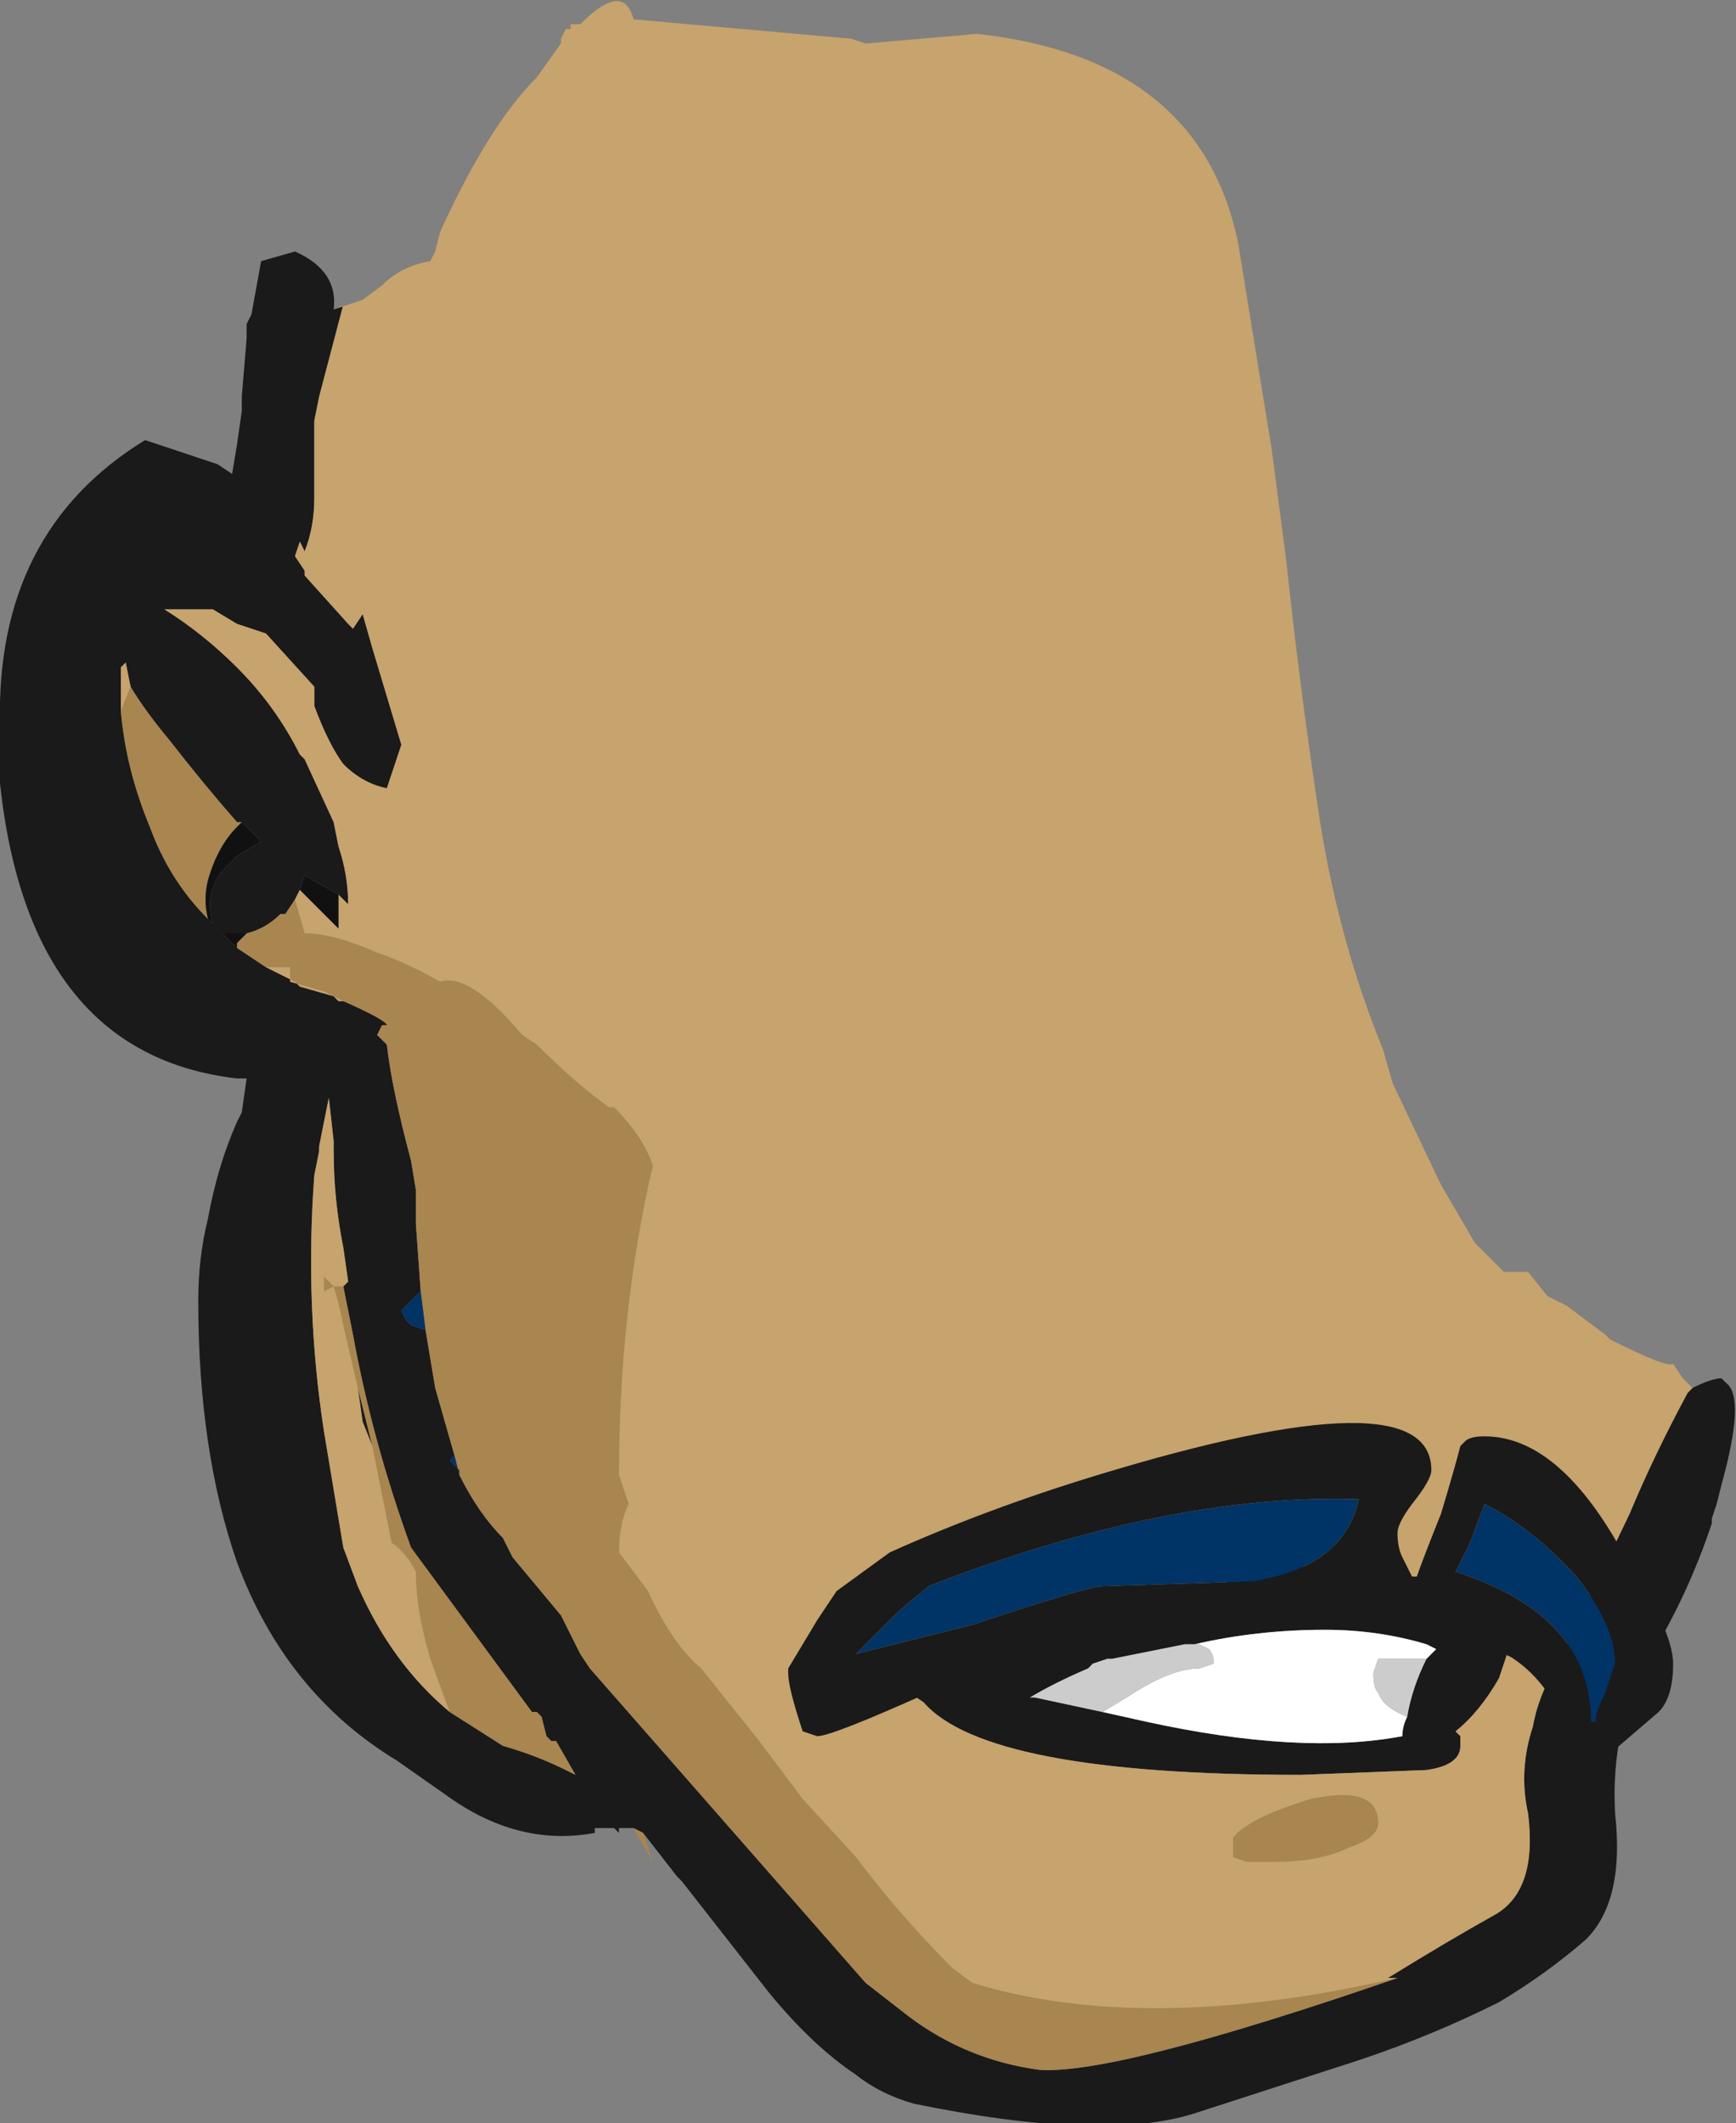 <?xml version="1.0" encoding="UTF-8" standalone="no"?>
<svg xmlns:ffdec="https://www.free-decompiler.com/flash" xmlns:xlink="http://www.w3.org/1999/xlink" ffdec:objectType="shape" height="21.95px" width="17.95px" xmlns="http://www.w3.org/2000/svg">
  <rect width="100%" height="100%" fill="#808080" stroke="none"/>
  <g transform="matrix(1.0, 0.0, 0.0, 1.0, 10.05, 9.05)">
    <path d="M7.45 5.3 Q7.65 5.2 7.75 5.2 L7.8 5.25 Q8.0 5.4 7.75 6.3 L7.7 6.5 7.65 6.65 7.65 6.7 Q7.4 7.45 7.0 8.1 6.6 8.8 6.65 9.7 6.75 10.6 6.35 11.0 5.95 11.35 5.45 11.65 4.75 12.0 4.0 12.25 L2.3 12.8 Q1.35 13.1 -0.6 12.7 -0.95 12.6 -1.2 12.4 -1.65 12.1 -2.1 11.55 L-3.0 10.4 -3.05 10.35 -3.4 9.9 -3.5 9.85 -3.65 9.85 -3.65 9.9 -3.7 9.85 -3.9 9.85 -3.9 9.9 Q-4.7 10.05 -5.45 9.5 L-5.95 9.15 Q-7.1 8.45 -7.6 7.1 -8.0 5.95 -8.0 4.4 -8.0 3.95 -7.9 3.55 -7.8 3.0 -7.6 2.55 L-7.55 2.45 -7.5 2.1 -7.6 2.1 Q-9.75 1.85 -10.05 -0.95 L-10.05 -1.55 Q-10.1 -3.55 -8.55 -4.5 L-7.8 -4.25 -7.65 -4.15 -7.6 -4.45 -7.55 -4.8 -7.55 -4.95 -7.5 -5.55 -7.5 -5.7 -7.45 -5.8 -7.35 -6.35 -7.0 -6.45 Q-6.55 -6.25 -6.6 -5.85 L-6.5 -5.9 -6.75 -4.95 -6.8 -4.7 -6.8 -3.9 Q-6.8 -3.6 -6.9 -3.35 L-6.95 -3.45 -7.0 -3.3 -6.9 -3.15 -6.9 -3.1 -6.45 -2.6 -6.4 -2.55 -6.3 -2.7 -6.2 -2.35 -5.9 -1.35 -6.05 -0.9 Q-6.3 -0.95 -6.5 -1.15 -6.65 -1.35 -6.8 -1.75 L-6.8 -1.95 -7.3 -2.5 -7.6 -2.6 -7.85 -2.75 -8.35 -2.75 Q-7.95 -2.5 -7.6 -2.15 -7.2 -1.75 -6.95 -1.25 L-6.9 -1.2 -6.6 -0.55 -6.55 -0.3 Q-6.45 0.0 -6.45 0.3 -6.5 0.25 -6.55 0.2 L-6.9 0.0 -6.95 0.15 -7.0 0.25 -7.1 0.4 -7.15 0.4 Q-7.3 0.55 -7.5 0.6 L-7.75 0.6 -7.6 0.75 -7.3 0.95 -7.0 1.1 -6.95 1.15 -6.6 1.25 -6.55 1.3 -6.5 1.3 Q-6.05 1.5 -6.05 1.55 L-6.1 1.55 -6.15 1.65 -6.05 1.75 Q-6.0 2.2 -5.8 2.95 L-5.75 3.25 -5.75 3.6 -5.7 4.3 -5.9 4.5 -5.85 4.6 -5.8 4.65 -5.65 4.7 -5.55 5.3 -5.35 6.0 -5.4 6.05 -5.3 6.15 -5.3 6.2 Q-5.1 6.6 -4.85 6.85 L-4.75 7.05 -4.25 7.65 -4.05 8.05 -3.95 8.2 -1.1 11.45 -0.65 11.8 Q-0.05 12.25 0.7 12.35 1.5 12.4 4.4 11.4 L4.3 11.4 Q4.95 11.0 5.4 10.75 5.85 10.5 5.75 9.7 5.65 9.25 5.8 8.8 5.85 8.5 6.05 8.15 L6.2 7.85 6.8 6.6 Q7.05 6.0 7.4 5.35 L7.45 5.3 M-4.15 -8.75 L-4.15 -8.8 -4.15 -8.75 M-8.7 -1.95 L-8.75 -2.2 -8.8 -2.15 -8.8 -1.7 Q-8.75 -1.1 -8.5 -0.5 -8.3 0.05 -7.9 0.45 L-7.85 0.5 Q-7.95 0.15 -7.7 -0.1 L-7.6 -0.2 -7.35 -0.35 -7.55 -0.55 -7.6 -0.55 Q-7.95 -0.95 -8.3 -1.4 -8.55 -1.7 -8.7 -1.95 M-7.1 3.05 L-7.1 3.05 M-6.5 4.25 L-6.45 4.2 -6.5 3.85 Q-6.6 3.35 -6.6 2.85 L-6.6 2.75 -6.65 2.3 -6.75 2.8 -6.75 2.85 -6.8 3.1 Q-6.9 4.45 -6.7 5.75 L-6.5 6.95 -6.35 7.35 Q-6.0 8.15 -5.4 8.65 L-4.85 9.0 Q-4.5 9.1 -4.2 9.25 L-4.1 9.3 -4.3 8.95 -4.35 8.95 -4.4 8.9 -4.45 8.7 -4.5 8.65 -4.55 8.65 -5.8 6.95 Q-6.2 5.85 -6.4 4.75 L-6.5 4.25 M-6.2 5.9 L-6.3 5.65 -6.35 5.3 -6.2 5.9 M-0.25 7.9 L3.65 7.1 5.6 7.85 5.45 8.3 Q5.25 8.65 5.0 8.85 L5.05 8.9 5.05 9.0 Q5.05 9.2 4.7 9.25 L3.4 9.3 Q0.15 9.3 -0.5 8.55 L-0.65 8.45 -0.25 7.9 M4.7 8.1 L4.8 8.0 4.7 7.95 Q4.2 7.8 3.65 7.8 2.95 7.8 2.3 7.95 L2.2 7.95 1.45 8.1 1.4 8.1 1.25 8.15 1.2 8.2 Q0.85 8.35 0.6 8.5 L0.65 8.5 1.35 8.65 1.8 8.75 Q3.4 9.1 4.45 8.9 4.45 8.8 4.5 8.7 4.55 8.4 4.7 8.1" fill="#1a1a1a" fill-rule="evenodd" stroke="none"/>
    <path d="M2.2 7.95 L2.3 7.95 Q2.95 7.8 3.65 7.8 4.2 7.8 4.7 7.95 L4.8 8.0 4.7 8.1 4.2 8.1 4.15 8.25 Q4.15 8.4 4.2 8.45 4.25 8.6 4.5 8.7 4.45 8.8 4.45 8.9 3.4 9.1 1.8 8.75 L1.35 8.65 1.6 8.5 Q2.05 8.2 2.35 8.2 L2.5 8.15 Q2.5 8.05 2.45 8.0 L2.35 7.95 2.2 7.95" fill="#ffffff" fill-rule="evenodd" stroke="none"/>
    <path d="M2.2 7.95 L2.35 7.95 2.45 8.0 Q2.5 8.05 2.5 8.15 L2.35 8.2 Q2.05 8.2 1.6 8.5 L1.35 8.65 0.65 8.5 0.6 8.5 Q0.85 8.35 1.2 8.2 L1.25 8.15 1.4 8.1 1.45 8.1 2.2 7.95 M4.5 8.7 Q4.25 8.6 4.2 8.45 4.15 8.4 4.15 8.25 L4.2 8.1 4.7 8.1 Q4.55 8.4 4.5 8.7" fill="#cccccc" fill-rule="evenodd" stroke="none"/>
    <path d="M-3.4 9.9 L-3.3 10.2 -3.5 9.85 -3.4 9.9 M-7.0 0.25 L-6.9 0.6 Q-6.6 0.6 -6.15 0.8 -5.85 0.9 -5.5 1.1 -5.2 1.0 -4.65 1.65 L-4.5 1.75 Q-4.1 2.15 -3.75 2.4 L-3.7 2.4 Q-3.4 2.7 -3.3 3.0 -3.65 4.5 -3.65 6.2 L-3.55 6.5 Q-3.65 6.7 -3.65 7.0 L-3.35 7.4 Q-3.1 7.95 -2.8 8.2 L-2.2 8.95 -1.75 9.55 -1.2 10.15 Q-0.75 10.75 -0.2 11.3 L0.0 11.45 Q1.8 12.0 4.4 11.4 1.5 12.4 0.7 12.35 -0.05 12.25 -0.65 11.8 L-1.1 11.45 -3.95 8.2 -4.05 8.05 -4.25 7.65 -4.75 7.05 -4.85 6.85 Q-5.1 6.6 -5.3 6.2 L-5.35 6.0 -5.55 5.3 -5.65 4.7 -5.7 4.3 -5.75 3.6 -5.75 3.25 -5.8 2.95 Q-6.0 2.2 -6.05 1.75 L-6.15 1.65 -6.1 1.55 -6.05 1.55 Q-6.05 1.5 -6.5 1.3 L-6.7 1.2 -7.05 1.1 -7.05 0.95 -7.3 0.95 -7.6 0.75 -7.6 0.7 -7.5 0.6 Q-7.3 0.55 -7.15 0.4 L-7.1 0.4 -7.0 0.25 M-8.8 -1.7 L-8.7 -1.95 Q-8.55 -1.7 -8.3 -1.4 -7.95 -0.95 -7.6 -0.55 L-7.55 -0.55 -7.6 -0.5 Q-7.8 -0.3 -7.9 0.05 -7.95 0.25 -7.9 0.45 -8.3 0.05 -8.5 -0.5 -8.75 -1.1 -8.8 -1.7 M-5.4 8.65 L-5.6 8.1 Q-5.75 7.6 -5.75 7.2 -5.85 7.0 -6.0 6.9 L-6.2 5.9 -6.35 5.3 -6.5 4.65 Q-6.55 4.4 -6.6 4.25 L-6.7 4.3 -6.7 4.15 -6.6 4.25 -6.5 4.25 -6.4 4.75 Q-6.2 5.85 -5.8 6.95 L-4.55 8.65 -4.5 8.65 -4.45 8.7 -4.4 8.9 -4.35 8.95 -4.3 8.95 -4.1 9.3 -4.2 9.25 Q-4.5 9.1 -4.85 9.0 L-5.4 8.65 M3.9 10.05 Q3.6 10.2 3.1 10.2 L2.85 10.2 2.7 10.15 2.7 9.95 Q2.85 9.75 3.5 9.55 4.2 9.4 4.2 9.8 4.2 9.95 3.9 10.05" fill="#a9854f" fill-rule="evenodd" stroke="none"/>
    <path d="M-4.15 -8.8 L-4.05 -8.8 Q-3.6 -9.25 -3.5 -8.85 L-1.25 -8.65 -1.1 -8.6 0.05 -8.7 Q2.35 -8.45 2.75 -6.55 L3.1 -4.4 3.25 -3.25 Q3.4 -1.85 3.6 -0.55 3.8 0.7 4.25 1.8 L4.35 2.15 4.85 3.2 5.2 3.8 5.5 4.1 5.75 4.1 5.95 4.35 6.15 4.45 6.55 4.75 6.6 4.8 Q7.2 5.1 7.25 5.05 L7.35 5.2 7.45 5.3 7.4 5.35 Q7.05 6.0 6.8 6.6 L6.2 7.85 6.05 8.15 Q5.85 8.5 5.8 8.8 5.65 9.25 5.75 9.7 5.85 10.5 5.4 10.75 4.95 11.0 4.3 11.4 L4.4 11.4 Q1.8 12.0 0.0 11.45 L-0.2 11.3 Q-0.75 10.75 -1.2 10.15 L-1.75 9.55 -2.2 8.95 -2.8 8.2 Q-3.1 7.95 -3.35 7.4 L-3.65 7.0 Q-3.65 6.7 -3.55 6.5 L-3.65 6.2 Q-3.65 4.5 -3.3 3.0 -3.4 2.7 -3.7 2.4 L-3.75 2.4 Q-4.1 2.15 -4.5 1.75 L-4.65 1.65 Q-5.2 1.0 -5.5 1.1 -5.85 0.9 -6.15 0.8 -6.6 0.6 -6.9 0.6 L-7.0 0.25 -6.95 0.15 -6.55 0.55 -6.55 0.2 Q-6.5 0.25 -6.45 0.3 -6.45 0.0 -6.55 -0.3 L-6.6 -0.55 -6.9 -1.2 -6.95 -1.25 Q-7.2 -1.75 -7.6 -2.15 -7.95 -2.5 -8.35 -2.75 L-7.85 -2.75 -7.6 -2.6 -7.3 -2.5 -6.8 -1.95 -6.8 -1.75 Q-6.65 -1.35 -6.5 -1.15 -6.3 -0.95 -6.05 -0.9 L-5.9 -1.35 -6.2 -2.35 -6.3 -2.7 -6.4 -2.55 -6.45 -2.6 -6.9 -3.1 -6.9 -3.15 -7.0 -3.3 -6.95 -3.45 -6.9 -3.35 Q-6.8 -3.6 -6.8 -3.9 L-6.8 -4.7 -6.75 -4.95 -6.5 -5.9 -6.6 -5.85 -6.3 -5.95 -6.1 -6.1 Q-5.9 -6.3 -5.6 -6.35 L-5.55 -6.45 -5.5 -6.65 Q-5.0 -7.75 -4.5 -8.25 L-4.25 -8.6 -4.25 -8.65 -4.2 -8.75 -4.15 -8.75 -4.15 -8.8 M-8.7 -1.95 L-8.8 -1.7 -8.8 -2.15 -8.75 -2.2 -8.7 -1.95 M-6.5 1.3 L-6.55 1.3 -6.6 1.25 -6.95 1.15 -7.0 1.1 -7.3 0.95 -7.05 0.95 -7.05 1.1 -6.7 1.2 -6.5 1.3 M-7.1 3.05 L-7.1 3.05 M-5.4 8.65 Q-6.0 8.15 -6.35 7.35 L-6.5 6.95 -6.7 5.75 Q-6.9 4.45 -6.8 3.1 L-6.75 2.85 -6.75 2.8 -6.65 2.3 -6.6 2.75 -6.6 2.85 Q-6.6 3.35 -6.5 3.85 L-6.45 4.2 -6.5 4.25 -6.6 4.25 -6.7 4.15 -6.7 4.3 -6.6 4.25 Q-6.55 4.4 -6.5 4.65 L-6.35 5.3 -6.3 5.65 -6.2 5.9 -6.0 6.9 Q-5.85 7.0 -5.75 7.2 -5.75 7.6 -5.6 8.1 L-5.4 8.65 M-0.25 7.9 L-0.65 8.45 -0.5 8.55 Q0.15 9.3 3.4 9.3 L4.7 9.25 Q5.05 9.2 5.05 9.0 L5.05 8.9 5.0 8.85 Q5.25 8.65 5.45 8.3 L5.6 7.85 3.65 7.1 -0.25 7.9 M3.9 10.05 Q4.2 9.95 4.2 9.8 4.2 9.4 3.5 9.55 2.85 9.75 2.7 9.95 L2.7 10.15 2.85 10.2 3.1 10.2 Q3.6 10.2 3.9 10.05" fill="#c7a36d" fill-rule="evenodd" stroke="none"/>
    <path d="M-6.55 0.2 L-6.55 0.55 -6.95 0.15 -6.9 0.0 -6.55 0.2 M-7.9 0.45 Q-7.95 0.25 -7.9 0.05 -7.8 -0.3 -7.6 -0.5 L-7.55 -0.55 -7.35 -0.35 -7.6 -0.2 -7.7 -0.1 Q-7.95 0.15 -7.85 0.5 L-7.9 0.45 M-7.6 0.75 L-7.75 0.6 -7.5 0.6 -7.6 0.7 -7.6 0.75" fill="#111111" fill-rule="evenodd" stroke="none"/>
    <path d="M-5.65 4.7 L-5.8 4.65 -5.85 4.6 -5.9 4.5 -5.7 4.3 -5.65 4.7 M-5.3 6.2 L-5.3 6.15 -5.4 6.05 -5.35 6.0 -5.3 6.2" fill="#003366" fill-rule="evenodd" stroke="none"/>
    <path d="M0.7 6.95 Q2.5 6.4 4.0 6.45 3.85 7.15 2.9 7.3 L1.35 7.35 Q1.2 7.35 0.0 7.75 L-1.2 8.05 -0.75 7.6 -0.45 7.35 Q0.05 7.15 0.7 6.95 M5.15 6.9 L5.3 6.5 Q5.8 6.75 6.25 7.25 6.65 7.75 6.65 8.15 L6.55 8.45 Q6.45 8.65 6.45 8.75 L6.4 8.75 Q6.4 7.65 5.0 7.2 L5.15 6.9" fill="#003366" fill-rule="evenodd" stroke="none"/>
    <path d="M4.4 6.8 Q4.4 6.95 4.45 7.05 L4.55 7.25 4.6 7.25 Q4.65 7.1 4.85 6.6 5.0 6.1 5.05 5.9 L5.1 5.85 Q5.15 5.8 5.3 5.8 6.05 5.8 6.7 6.95 7.25 7.8 7.25 8.15 7.25 8.5 7.1 8.65 L6.4 9.25 6.1 8.7 Q5.9 8.3 5.6 8.1 5.55 8.05 4.7 7.75 3.95 7.45 3.95 7.25 L0.9 7.95 Q0.7 8.05 -0.45 8.45 -1.45 8.9 -1.6 8.9 L-1.75 8.85 Q-1.9 8.4 -1.9 8.25 L-1.9 8.2 -1.6 7.7 -1.4 7.4 -0.85 7.0 Q0.15 6.55 1.3 6.2 4.75 5.15 4.75 6.15 4.75 6.25 4.55 6.5 4.4 6.7 4.4 6.8 M5.15 6.9 L5.0 7.2 Q6.4 7.65 6.4 8.75 L6.45 8.75 Q6.45 8.65 6.55 8.45 L6.65 8.15 Q6.65 7.75 6.25 7.25 5.8 6.75 5.3 6.5 L5.15 6.9 M0.7 6.95 Q0.05 7.15 -0.45 7.35 L-0.75 7.6 -1.2 8.05 0.0 7.75 Q1.2 7.35 1.35 7.35 L2.9 7.3 Q3.85 7.15 4.0 6.45 2.5 6.4 0.7 6.95" fill="#1a1a1a" fill-rule="evenodd" stroke="none"/>
  </g>
</svg>
